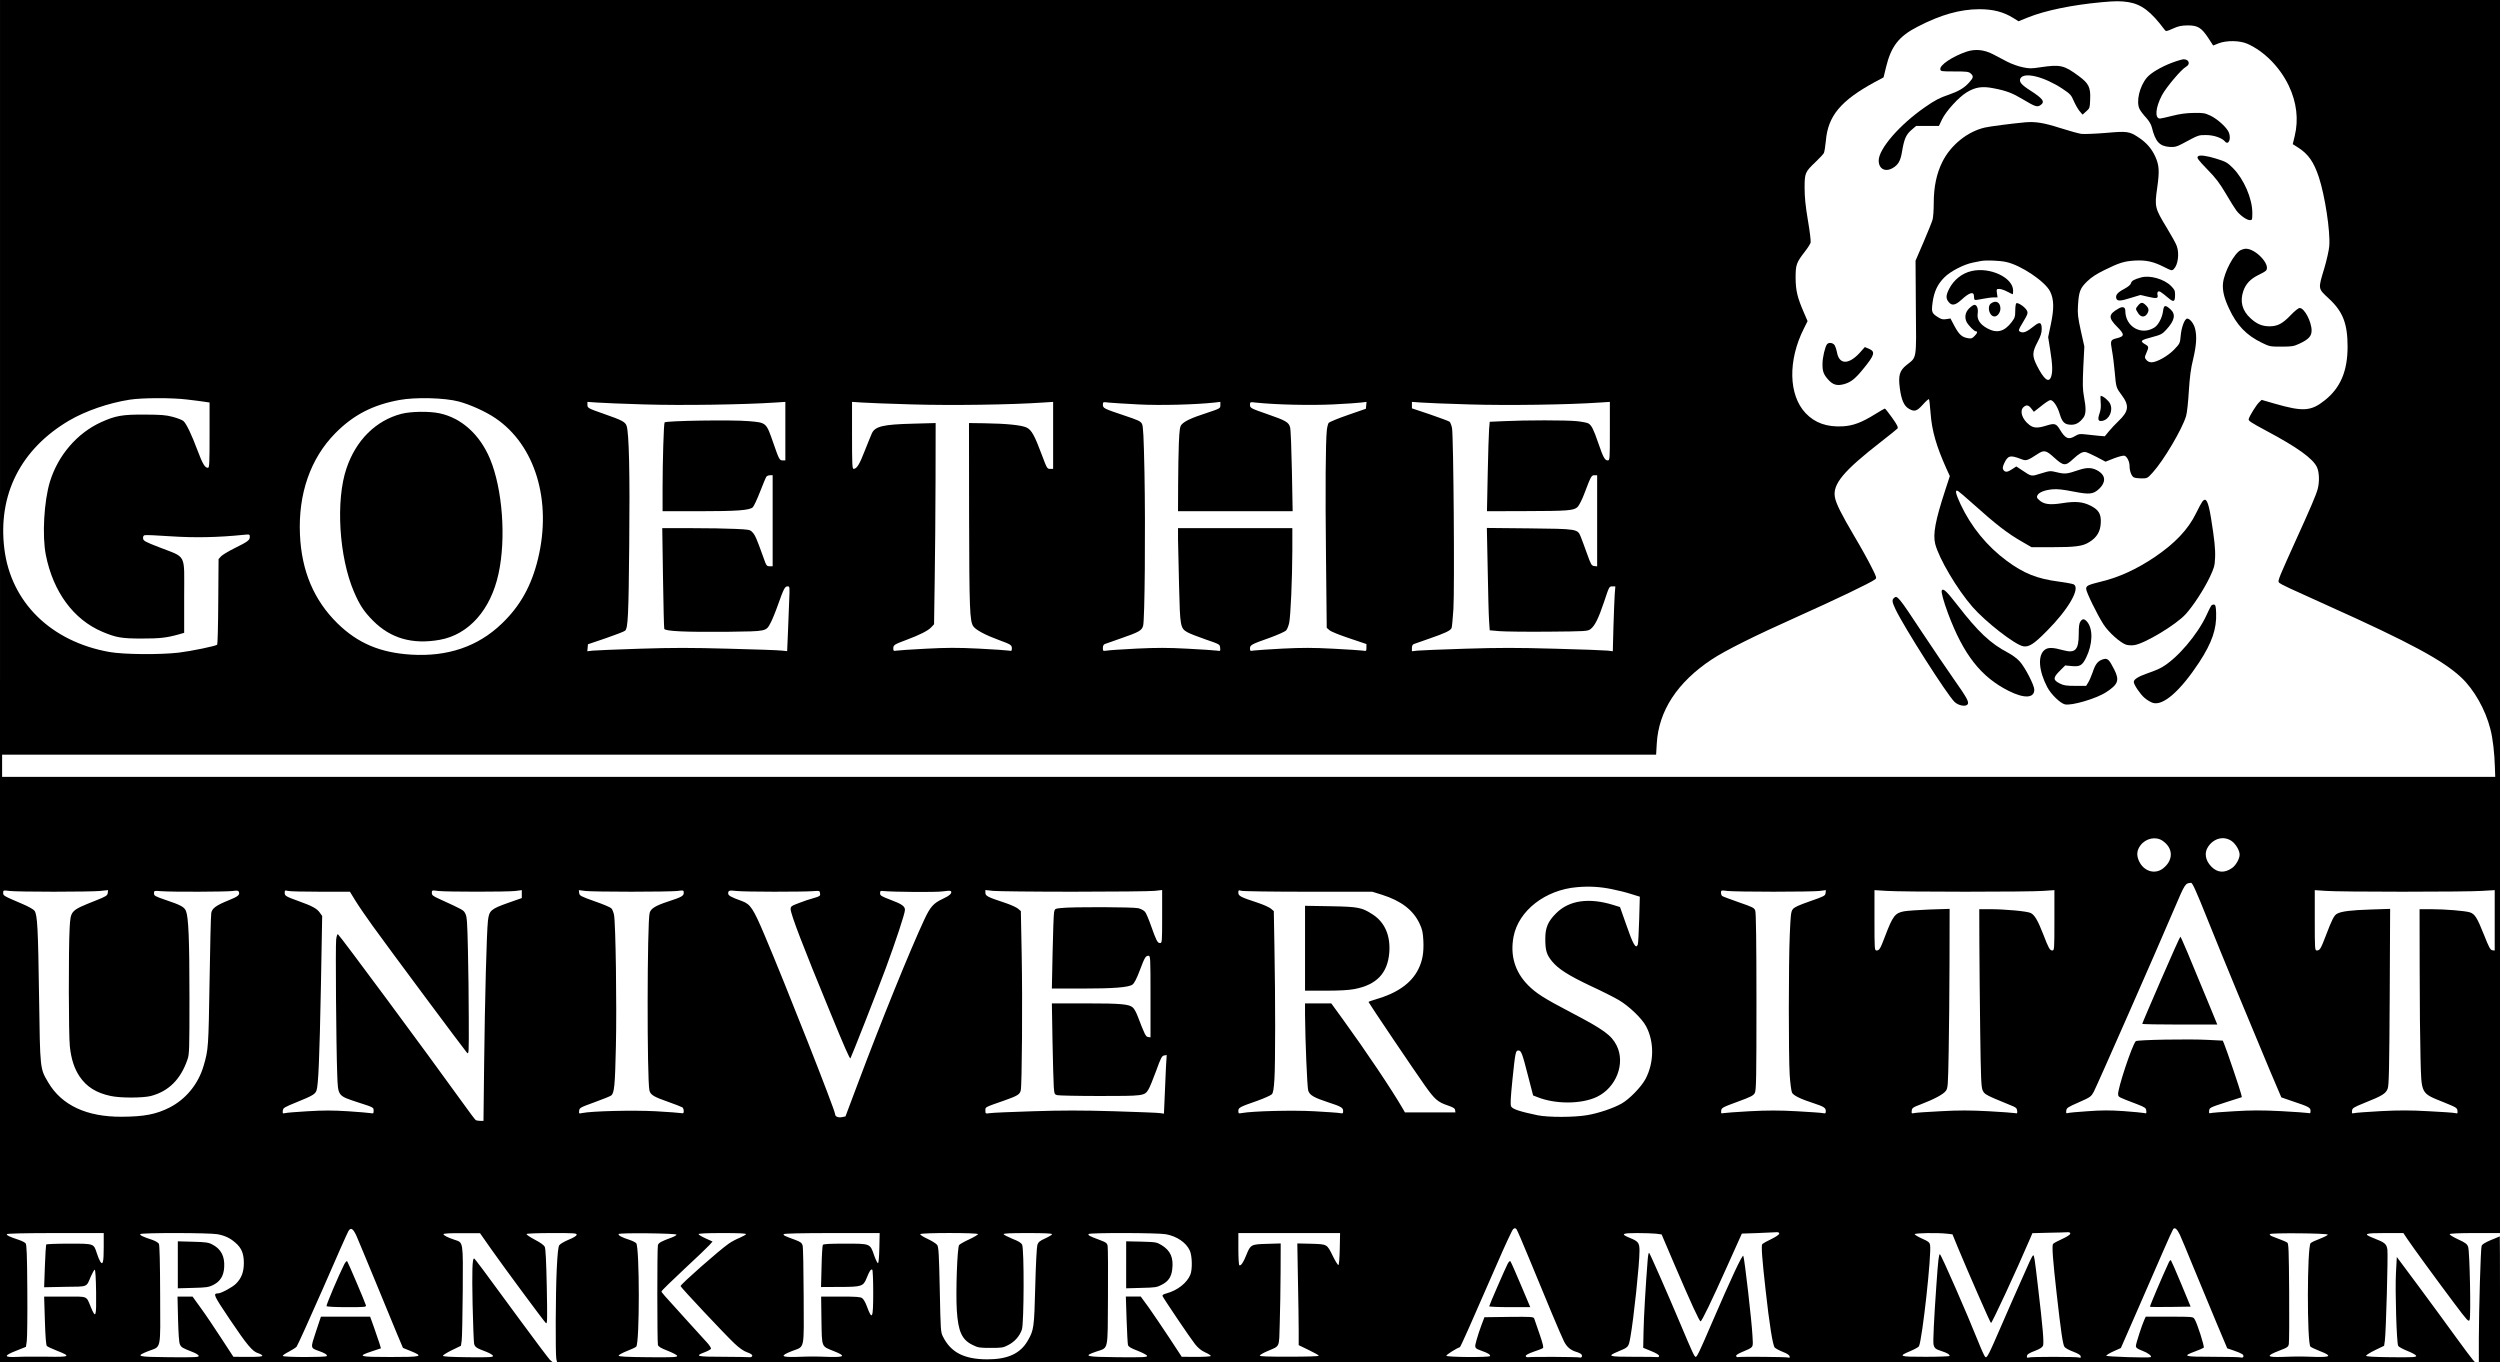 <?xml version="1.0" standalone="no"?>
<!DOCTYPE svg PUBLIC "-//W3C//DTD SVG 20010904//EN"
 "http://www.w3.org/TR/2001/REC-SVG-20010904/DTD/svg10.dtd">
<svg version="1.0" xmlns="http://www.w3.org/2000/svg"
 width="2362pt" height="1287pt" viewBox="0 0 2362 1287"
 preserveAspectRatio="xMidYMid meet">
<g transform="translate(0,1287) scale(0.1,-0.1)"
fill="#000000" stroke="none">
<path d="M0 6435 l0 -6435 2611 0 2610 0 -25 22 c-13 13 -143 185 -288 383
-352 481 -422 574 -429 575 -17 1 -20 -121 -14 -433 4 -186 11 -352 14 -370 7
-34 20 -43 116 -79 33 -13 61 -30 63 -38 2 -13 -28 -15 -235 -13 -172 2 -238
6 -238 14 0 6 38 30 85 53 l85 41 7 49 c4 27 8 236 10 466 3 477 6 459 -76
486 -66 22 -106 42 -106 54 0 6 67 10 173 9 l172 0 108 -154 c124 -176 491
-672 514 -695 14 -13 15 23 9 340 -5 242 -11 362 -19 380 -8 16 -41 40 -95 68
-45 24 -80 47 -77 53 4 5 105 9 241 9 215 0 235 -1 232 -17 -2 -10 -31 -28
-76 -46 -41 -17 -80 -40 -88 -52 -10 -15 -17 -80 -24 -226 -11 -227 -13 -799
-4 -848 l7 -31 9060 0 9060 0 -20 23 c-11 12 -81 105 -155 207 -73 102 -230
315 -348 475 l-215 289 -8 -149 c-9 -169 6 -664 21 -691 5 -9 45 -31 88 -48
44 -17 80 -38 82 -46 2 -13 -28 -15 -235 -13 -172 2 -238 6 -238 14 0 6 38 30
85 53 l85 41 7 48 c11 78 31 811 24 861 -8 54 -25 67 -125 106 -110 43 -95 50
102 50 l174 0 38 -57 c49 -73 268 -374 443 -607 126 -168 136 -178 145 -155
13 34 1 646 -14 688 -10 28 -24 39 -96 72 -47 22 -82 43 -78 49 4 6 93 10 241
10 l234 0 0 5825 0 5825 -11810 0 -11810 0 0 -6435z m20109 6415 c125 -21 213
-88 343 -262 12 -16 18 -15 78 12 53 24 79 29 140 30 95 0 129 -21 194 -119
l46 -71 50 20 c76 30 202 28 274 -4 159 -71 307 -221 391 -397 74 -156 93
-318 56 -472 l-19 -79 52 -33 c94 -60 147 -135 195 -280 57 -173 109 -512 98
-650 -3 -38 -24 -133 -47 -210 -60 -199 -61 -189 43 -286 133 -123 177 -237
177 -455 0 -229 -67 -388 -214 -505 -131 -105 -206 -110 -474 -33 l-124 36
-24 -23 c-25 -23 -88 -124 -98 -157 -6 -17 17 -32 166 -112 293 -156 442 -263
479 -345 21 -46 25 -134 7 -203 -13 -53 -70 -186 -218 -511 -56 -123 -115
-256 -131 -295 -26 -66 -27 -72 -11 -85 21 -16 86 -47 462 -216 768 -345 1081
-514 1253 -675 121 -113 230 -305 276 -488 23 -86 39 -226 43 -365 l3 -87
-11777 0 -11778 0 0 105 0 105 7814 0 7813 0 6 103 c17 310 194 581 520 797
129 85 403 222 812 405 351 157 693 321 729 350 19 14 18 18 -32 117 -28 57
-101 189 -163 293 -122 207 -173 309 -183 368 -22 123 81 247 432 520 81 63
153 121 159 128 9 11 -1 33 -50 102 -34 48 -65 87 -69 87 -3 0 -44 -23 -90
-52 -129 -80 -208 -110 -308 -116 -150 -8 -263 32 -351 125 -161 171 -168 497
-16 799 l35 70 -34 79 c-63 145 -78 209 -79 330 0 125 7 143 89 250 26 33 49
70 53 83 3 14 -8 108 -26 211 -23 138 -31 217 -31 306 0 141 4 150 105 246 37
35 71 72 77 83 5 10 14 63 19 117 20 234 140 378 461 553 l84 45 23 95 c48
199 121 293 299 384 220 114 401 164 582 165 131 0 227 -25 320 -82 l51 -32
91 37 c163 65 413 117 693 143 130 12 182 12 254 1z m-18339 -3755 c63 -7 136
-17 163 -21 l47 -7 0 -308 c0 -268 -2 -309 -15 -309 -29 0 -51 37 -99 165 -56
150 -105 252 -133 277 -11 10 -55 27 -99 39 -66 18 -110 21 -269 22 -209 1
-273 -10 -410 -72 -226 -103 -406 -312 -483 -561 -56 -184 -75 -509 -39 -693
69 -349 262 -611 534 -726 130 -55 182 -64 373 -64 169 0 234 7 348 39 l52 15
0 343 c0 416 28 362 -240 467 -129 50 -145 59 -148 81 -2 16 3 28 13 31 8 4
120 -1 248 -10 226 -15 443 -11 690 14 56 6 57 5 57 -20 0 -31 -19 -45 -151
-110 -53 -27 -107 -59 -120 -73 l-24 -26 -3 -401 c-1 -221 -6 -405 -10 -408
-13 -13 -246 -61 -362 -75 -181 -21 -522 -18 -657 6 -553 99 -930 470 -992
975 -63 511 154 941 611 1211 155 91 374 167 575 198 116 18 399 19 543 1z
m2563 -18 c111 -30 255 -95 348 -158 376 -255 535 -781 402 -1329 -62 -256
-169 -447 -343 -613 -225 -216 -511 -313 -855 -292 -293 18 -505 108 -696 295
-223 219 -340 495 -355 840 -17 384 99 718 333 956 171 174 356 269 607 315
153 28 425 21 559 -14z m1755 -28 c345 -11 944 -2 1240 18 l92 6 0 -277 0
-276 -25 0 c-30 0 -35 10 -86 157 -71 204 -65 199 -235 214 -154 14 -785 4
-795 -12 -8 -14 -19 -365 -19 -626 l0 -213 348 0 c358 0 473 9 504 37 10 9 41
75 69 147 28 72 55 137 61 144 6 6 21 12 34 12 l24 0 0 -430 0 -430 -29 0
c-28 0 -31 5 -60 88 -63 175 -76 205 -101 232 -24 26 -30 27 -164 33 -77 4
-263 7 -414 7 l-275 0 7 -467 c4 -258 9 -475 12 -484 7 -23 199 -32 609 -28
363 5 352 2 397 87 14 26 45 101 68 167 55 155 66 175 91 175 21 0 21 -3 15
-142 -3 -79 -9 -217 -12 -307 l-7 -163 -49 5 c-27 4 -253 12 -501 18 -359 10
-533 10 -842 0 -214 -7 -414 -15 -443 -18 l-53 -6 3 33 3 33 168 57 c93 32
176 64 184 72 26 27 32 139 38 813 7 673 -2 1058 -25 1122 -14 38 -43 53 -215
113 -151 53 -155 55 -155 87 l0 26 88 -6 c48 -4 251 -12 450 -18z m2534 0
c368 -11 934 -3 1236 18 l92 6 0 -317 0 -316 -29 0 c-27 0 -30 5 -76 128 -70
188 -98 238 -144 262 -47 23 -191 38 -401 41 l-145 2 1 -869 c2 -897 6 -1005
41 -1053 25 -34 113 -81 238 -127 117 -43 125 -48 125 -81 0 -23 -3 -25 -29
-20 -16 3 -144 12 -285 19 -206 10 -305 9 -499 -1 -133 -7 -257 -15 -274 -18
-30 -5 -33 -3 -33 20 0 33 8 38 123 81 126 47 206 87 237 121 l25 27 6 411 c4
227 7 654 8 951 l1 539 -217 -6 c-278 -7 -354 -25 -385 -90 -8 -18 -39 -93
-68 -167 -50 -129 -75 -170 -106 -170 -12 0 -14 53 -14 316 l0 317 93 -6 c50
-4 266 -12 479 -18z m2132 0 c206 -11 544 -2 724 18 l52 6 0 -31 c0 -30 -1
-31 -127 -73 -145 -47 -209 -77 -238 -109 -17 -19 -21 -42 -27 -173 -3 -84 -7
-263 -7 -399 l-1 -248 542 0 541 0 -7 378 c-4 207 -11 394 -17 414 -12 48 -41
65 -209 123 -167 58 -170 60 -170 92 0 25 1 26 58 19 188 -20 514 -27 725 -17
122 6 244 14 270 18 l48 6 -3 -33 -3 -32 -170 -59 c-93 -32 -175 -66 -182 -75
-6 -9 -14 -39 -17 -68 -12 -114 -15 -557 -8 -1194 l7 -674 27 -23 c15 -13 97
-46 188 -76 l160 -54 0 -34 c0 -33 -1 -34 -35 -28 -20 3 -145 11 -279 18 -190
10 -295 10 -477 1 -129 -7 -251 -15 -271 -18 -36 -6 -38 -5 -38 19 0 33 13 40
189 102 73 27 141 57 152 68 10 11 23 43 29 71 14 66 29 412 30 684 l0 212
-540 0 -540 0 0 -107 c1 -60 5 -260 10 -445 9 -377 12 -394 79 -432 19 -11 95
-41 170 -67 135 -46 136 -47 139 -79 3 -32 3 -33 -32 -27 -20 3 -143 11 -275
18 -188 10 -290 10 -482 1 -134 -7 -261 -15 -281 -19 -37 -5 -38 -5 -38 25 0
19 6 32 18 37 9 4 75 27 145 51 179 62 204 76 217 121 16 53 23 911 13 1448
-7 343 -12 436 -23 459 -13 26 -32 35 -170 81 -191 64 -200 68 -200 102 0 25
1 26 58 19 31 -3 155 -11 276 -17z m3128 0 c358 -11 938 -3 1236 18 l92 6 0
-277 c0 -268 -1 -276 -20 -276 -27 0 -43 28 -89 163 -45 131 -63 167 -93 186
-12 7 -62 17 -112 22 -102 10 -481 10 -686 0 l-135 -6 -6 -70 c-3 -38 -9 -229
-13 -422 l-7 -353 358 1 c410 1 462 5 498 39 13 13 41 66 61 119 66 174 70
181 98 181 l26 0 0 -431 0 -430 -27 3 c-26 3 -31 12 -69 118 -23 63 -49 135
-59 159 -30 74 -31 74 -488 79 l-399 4 8 -393 c4 -217 9 -434 13 -484 l6 -90
90 -8 c50 -4 257 -7 462 -5 358 3 373 4 400 24 41 30 76 101 130 262 46 139
47 142 76 142 l29 0 -6 -77 c-3 -43 -8 -181 -12 -307 l-6 -229 -49 6 c-27 3
-251 12 -498 18 -356 10 -529 10 -847 0 -219 -7 -423 -15 -451 -18 l-53 -6 0
31 c0 19 6 32 18 37 9 4 75 27 145 51 151 52 202 76 212 101 4 10 11 90 17
178 12 193 1 1635 -13 1710 -5 27 -16 55 -24 61 -9 6 -92 37 -185 69 l-170 57
0 31 0 30 83 -6 c45 -4 251 -12 459 -18z m6549 -4122 c104 -70 105 -185 4
-263 -78 -59 -184 -25 -227 74 -24 54 -19 100 16 146 50 66 144 86 207 43z
m652 -2 c40 -28 77 -89 77 -130 0 -38 -35 -100 -70 -125 -72 -51 -140 -47
-198 13 -57 59 -68 131 -29 188 54 80 147 103 220 54z m-230 -732 c142 -354
408 -997 592 -1435 l109 -256 110 -38 c151 -50 166 -59 166 -90 0 -22 -3 -25
-22 -20 -13 3 -128 11 -256 18 -183 9 -278 9 -443 -1 -115 -6 -217 -15 -225
-18 -12 -4 -15 1 -12 23 3 28 8 31 156 79 l153 49 -7 30 c-8 37 -137 418 -158
467 l-15 37 -138 7 c-176 10 -671 1 -684 -12 -34 -34 -173 -452 -167 -503 3
-26 -1 -24 178 -92 77 -30 85 -36 88 -62 3 -26 1 -28 -20 -22 -13 3 -99 11
-192 18 -131 9 -209 9 -343 -1 -95 -6 -180 -14 -189 -18 -12 -4 -15 0 -12 23
3 26 13 33 118 79 111 49 116 53 142 100 30 56 599 1349 758 1723 106 248 105
246 161 251 13 1 49 -79 152 -336z m-5623 276 c52 -10 133 -30 179 -45 l84
-26 -6 -217 c-4 -120 -9 -226 -13 -235 -18 -47 -45 0 -113 198 l-55 156 -64
20 c-230 71 -417 44 -539 -78 -78 -77 -103 -137 -103 -241 0 -111 12 -150 63
-213 60 -73 154 -133 367 -234 102 -47 221 -107 265 -133 94 -55 219 -174 257
-247 79 -147 76 -345 -5 -498 -40 -75 -153 -192 -227 -233 -78 -44 -218 -91
-324 -109 -122 -21 -367 -22 -469 -1 -167 35 -238 58 -250 84 -8 18 -5 77 12
246 27 264 31 282 56 282 28 0 37 -25 91 -236 l49 -189 39 -15 c170 -69 416
-68 562 1 184 87 273 317 188 486 -49 97 -121 150 -425 309 -264 138 -337 185
-414 263 -123 126 -168 280 -135 456 47 246 300 443 601 468 116 10 217 4 329
-19z m-14720 -24 c195 0 390 3 433 7 l78 8 -3 -27 c-3 -24 -14 -32 -118 -73
-235 -94 -232 -91 -242 -258 -11 -196 -10 -1016 2 -1119 13 -121 42 -208 91
-282 66 -99 158 -157 296 -186 92 -20 302 -19 378 0 168 44 282 157 346 344
18 50 19 92 19 590 0 550 -9 755 -33 814 -17 39 -46 55 -197 106 -96 33 -105
38 -105 61 0 25 1 25 70 20 106 -8 613 -6 673 2 44 6 54 4 59 -9 11 -27 -9
-44 -92 -77 -124 -50 -162 -78 -169 -123 -4 -21 -11 -310 -16 -643 -10 -625
-11 -646 -56 -799 -50 -173 -168 -317 -324 -396 -125 -63 -238 -85 -450 -86
-330 -2 -566 108 -693 322 -80 136 -78 117 -88 819 -9 643 -16 763 -42 804
-10 14 -53 39 -114 65 -182 78 -183 78 -183 106 0 24 1 25 63 17 34 -4 222 -7
417 -7z m2515 0 l281 0 54 -88 c30 -49 103 -154 161 -235 142 -198 867 -1172
890 -1197 19 -19 19 -12 18 320 0 187 -4 480 -8 650 -6 269 -9 314 -25 344
-18 34 -17 33 -248 139 -58 26 -68 35 -68 56 0 26 0 26 63 18 81 -9 643 -9
725 0 l62 8 0 -38 0 -37 -128 -45 c-165 -58 -181 -73 -192 -170 -12 -106 -29
-741 -36 -1362 l-6 -528 -32 0 c-17 0 -36 4 -42 8 -6 4 -64 81 -129 172 -330
459 -1154 1572 -1172 1583 -6 4 -13 -17 -17 -51 -7 -60 0 -994 10 -1270 8
-211 2 -203 199 -268 144 -46 145 -47 145 -77 0 -27 -2 -29 -28 -24 -15 3
-112 11 -215 18 -145 9 -232 9 -380 0 -106 -6 -202 -14 -215 -18 -21 -5 -23
-3 -20 23 3 27 12 32 132 81 148 60 173 75 186 109 18 46 29 313 42 985 l12
665 -23 32 c-27 38 -70 62 -199 108 -124 45 -132 50 -132 80 0 22 3 24 28 17
15 -5 153 -8 307 -8z m2940 0 c204 0 398 3 433 7 61 8 62 7 62 -17 0 -30 -20
-41 -152 -84 -115 -38 -159 -65 -170 -106 -24 -85 -26 -1576 -2 -1678 10 -41
41 -60 176 -107 68 -24 129 -48 136 -53 6 -5 12 -21 12 -34 0 -21 -4 -24 -22
-20 -13 3 -123 11 -244 18 -213 11 -599 2 -694 -17 -30 -7 -31 -6 -28 22 3 27
10 31 145 80 78 28 149 57 158 64 29 24 36 94 44 463 9 386 -2 1168 -18 1245
-5 24 -16 51 -25 60 -9 10 -80 40 -159 67 -132 47 -142 53 -145 78 l-3 27 63
-8 c35 -4 230 -7 433 -7z m1350 0 c160 0 322 2 360 5 69 5 70 5 73 -21 3 -24
-2 -27 -60 -44 -35 -9 -98 -30 -140 -47 -72 -27 -78 -32 -78 -58 0 -46 120
-359 368 -960 144 -351 190 -455 197 -449 7 8 250 626 333 849 96 260 182 520
182 553 0 35 -28 55 -137 96 -87 33 -98 40 -98 62 0 20 4 24 25 21 97 -10 505
-13 565 -4 38 6 73 8 78 3 17 -17 -9 -43 -77 -74 -87 -41 -116 -73 -174 -197
-133 -285 -408 -962 -627 -1547 l-117 -311 -35 -7 c-35 -6 -63 6 -63 29 0 36
-472 1234 -666 1690 -107 253 -134 293 -212 322 -106 38 -132 53 -132 72 0 29
8 32 79 24 36 -4 197 -7 356 -7z m2830 0 c380 0 723 4 763 8 l72 8 0 -250 c0
-243 -1 -251 -20 -251 -24 0 -35 22 -85 163 -21 60 -46 119 -56 131 -10 13
-39 29 -63 35 -48 12 -623 14 -731 2 -57 -6 -59 -7 -66 -39 -4 -18 -10 -188
-14 -377 l-7 -345 273 0 c314 0 452 11 489 38 17 13 39 55 68 132 47 125 56
140 83 140 18 0 19 -15 19 -386 l0 -385 -22 3 c-23 3 -32 21 -99 196 -13 35
-33 72 -45 82 -34 33 -114 40 -446 40 l-320 0 6 -357 c4 -197 9 -391 12 -431
5 -68 7 -72 32 -79 15 -4 196 -8 402 -8 414 0 424 1 460 61 12 18 44 97 73
176 45 125 55 143 76 146 l24 4 -7 -114 c-3 -62 -9 -187 -12 -277 l-7 -163
-34 5 c-19 4 -216 11 -437 18 -306 9 -487 9 -766 0 -201 -6 -384 -14 -407 -18
-43 -6 -43 -5 -43 25 0 34 -11 28 183 96 119 42 142 56 151 93 12 49 17 853 9
1281 l-8 414 -27 23 c-15 13 -71 38 -125 56 -161 53 -183 64 -183 94 l0 26 73
-8 c39 -4 383 -8 762 -8z m2215 0 l605 0 90 -28 c182 -57 297 -145 357 -273
26 -56 32 -82 36 -163 5 -113 -8 -188 -48 -269 -67 -134 -203 -228 -412 -287
-32 -9 -58 -19 -58 -22 0 -7 439 -658 533 -790 92 -130 122 -156 215 -187 52
-18 68 -28 70 -44 l3 -22 -238 0 -239 0 -19 33 c-102 177 -349 545 -563 840
l-114 157 -124 0 -124 0 0 -107 c2 -245 20 -681 30 -716 13 -44 53 -67 190
-112 121 -39 140 -51 140 -81 0 -23 -3 -26 -27 -21 -16 4 -127 11 -247 18
-207 11 -577 2 -683 -17 -30 -6 -33 -4 -33 20 0 31 13 38 177 95 67 24 129 52
139 62 13 14 19 48 25 146 9 148 9 757 0 1246 l-6 339 -27 23 c-15 13 -71 38
-125 56 -162 53 -183 64 -183 95 0 24 2 25 28 18 15 -5 299 -9 632 -9z m4395
0 c204 0 398 3 433 7 l63 8 -3 -28 c-3 -25 -12 -30 -147 -77 -108 -38 -149
-56 -163 -76 -17 -22 -20 -53 -28 -235 -12 -272 -12 -1149 -1 -1329 5 -78 15
-153 22 -168 12 -27 84 -62 209 -102 89 -29 110 -42 110 -71 0 -23 -3 -26 -27
-21 -16 4 -127 11 -248 18 -169 9 -272 9 -445 0 -124 -7 -235 -15 -248 -18
-21 -5 -23 -2 -20 23 3 27 11 32 153 84 131 48 152 59 165 85 13 26 15 141 15
860 0 547 -4 840 -11 860 -9 28 -22 34 -155 80 -79 28 -150 54 -157 59 -6 4
-12 18 -12 31 0 24 1 25 63 17 34 -4 229 -7 432 -7z m1815 0 c349 0 681 3 738
8 l102 7 0 -285 c0 -277 -1 -285 -20 -285 -23 0 -35 21 -84 149 -52 134 -83
187 -120 205 -36 17 -242 36 -387 36 l-99 0 1 -327 c1 -181 4 -557 8 -838 6
-433 9 -515 23 -546 14 -31 27 -41 109 -77 52 -22 121 -51 154 -64 52 -20 60
-27 63 -52 3 -25 1 -28 -20 -23 -13 3 -125 11 -249 18 -176 9 -277 10 -455 0
-126 -6 -239 -14 -252 -18 -21 -5 -23 -3 -20 23 3 26 11 32 88 61 125 48 211
94 234 126 20 27 21 46 27 370 4 188 7 569 8 846 l1 504 -189 -6 c-103 -4
-212 -12 -241 -17 -86 -16 -107 -44 -180 -236 -46 -121 -54 -134 -81 -134 -18
0 -19 13 -19 285 l0 285 113 -7 c61 -5 398 -8 747 -8z m4135 0 c347 0 683 3
748 8 l117 7 0 -286 0 -285 -22 3 c-19 2 -32 26 -79 145 -65 163 -86 197 -133
213 -44 14 -232 30 -368 30 l-108 0 1 -572 c0 -315 4 -690 8 -833 9 -348 0
-331 221 -420 116 -47 125 -52 128 -79 3 -26 1 -28 -19 -23 -13 4 -125 12
-250 18 -178 10 -278 10 -456 1 -125 -7 -238 -15 -251 -19 -21 -5 -23 -3 -20
22 3 26 12 32 118 75 168 67 202 88 219 135 12 33 15 189 19 869 l4 829 -183
-6 c-187 -6 -275 -17 -317 -39 -29 -15 -48 -51 -108 -209 -48 -126 -56 -139
-86 -139 -17 0 -18 20 -18 285 l0 285 103 -7 c56 -5 386 -8 732 -8z m-8262
-3455 c156 -381 306 -739 333 -792 27 -54 61 -83 115 -100 22 -6 44 -17 50
-24 14 -17 1 -37 -19 -29 -14 5 -442 8 -487 2 -12 -1 -20 4 -20 12 0 9 29 24
75 40 42 14 81 29 87 34 9 5 0 42 -32 135 -24 70 -47 135 -50 145 -7 16 -25
17 -238 15 l-232 -3 -27 -71 c-15 -40 -36 -103 -47 -142 -22 -80 -23 -79 54
-107 56 -20 77 -34 73 -47 -5 -14 -413 -11 -413 3 0 10 95 70 128 81 7 3 98
207 349 783 76 176 146 326 155 333 14 10 20 10 30 0 6 -7 59 -128 116 -268z
m6152 215 c14 -30 72 -169 129 -309 58 -141 153 -370 212 -511 l107 -254 62
-21 c34 -11 70 -27 80 -34 21 -15 11 -40 -14 -31 -9 3 -128 6 -264 6 -276 0
-292 5 -167 51 40 15 77 31 81 35 9 9 -63 235 -87 270 -14 23 -17 23 -238 23
l-223 0 -13 -28 c-23 -50 -80 -226 -80 -248 0 -18 12 -27 61 -46 54 -20 93
-51 79 -60 -14 -9 -420 4 -420 13 0 6 31 25 69 42 l69 31 158 361 c87 198 196
448 242 555 46 107 89 200 94 207 16 20 36 3 63 -52z m-17227 -12 c16 -38 96
-228 176 -423 80 -195 172 -418 204 -495 l59 -140 74 -30 c124 -51 108 -56
-191 -56 -300 0 -320 6 -178 53 l87 29 -14 47 c-8 25 -31 92 -51 149 l-37 103
-232 0 -233 0 -47 -141 c-53 -160 -54 -154 30 -184 56 -20 77 -34 73 -47 -5
-13 -412 -12 -416 1 -2 6 23 23 55 39 32 17 66 38 75 48 9 11 120 256 247 545
126 290 235 536 243 548 23 37 43 25 76 -46z m13442 22 c0 -9 -30 -30 -75 -52
-41 -19 -79 -41 -85 -47 -11 -14 -2 -138 31 -431 36 -327 68 -528 87 -547 10
-10 44 -28 77 -41 39 -15 61 -30 63 -42 3 -13 0 -16 -13 -11 -17 6 -450 10
-476 4 -6 -2 -14 3 -16 10 -3 8 17 22 54 37 117 51 107 35 100 160 -6 126 -74
720 -86 749 -7 20 -110 -199 -305 -651 -108 -252 -133 -303 -145 -303 -12 0
-32 44 -144 310 -121 287 -286 663 -296 673 -5 4 -11 -27 -14 -70 -18 -222
-37 -545 -39 -678 l-3 -149 75 -31 c45 -18 75 -36 75 -45 0 -8 -6 -14 -14 -12
-8 2 -110 3 -228 3 -237 0 -252 5 -147 49 103 43 100 40 118 137 31 173 86
689 86 814 0 77 -11 91 -93 124 -88 36 -73 45 70 45 70 0 151 -3 180 -6 l52
-7 122 -286 c156 -364 235 -536 246 -535 12 1 102 187 253 524 l137 305 149 5
c82 3 161 7 177 8 18 1 27 -3 27 -13z m2750 0 c0 -10 -30 -29 -77 -51 -43 -19
-81 -40 -86 -47 -12 -17 -1 -157 34 -467 40 -355 58 -481 74 -505 7 -11 43
-31 81 -45 47 -18 70 -31 72 -44 3 -14 0 -17 -13 -12 -22 8 -457 9 -479 0 -10
-4 -16 -1 -16 9 0 21 17 32 83 57 39 15 62 30 69 45 11 25 -1 170 -48 565 -31
266 -35 290 -44 290 -4 0 -19 -26 -33 -57 -14 -32 -57 -130 -97 -218 -39 -88
-115 -259 -167 -380 -129 -298 -141 -321 -158 -304 -7 8 -36 70 -63 139 -106
266 -353 830 -364 830 -10 0 -17 -58 -33 -290 -23 -324 -33 -539 -27 -563 8
-35 19 -44 75 -62 53 -17 77 -31 77 -46 0 -4 -102 -8 -226 -8 -253 0 -264 4
-145 54 40 17 76 37 81 45 31 57 122 883 105 958 -5 25 -17 34 -76 60 -38 17
-69 36 -69 41 0 12 219 15 306 5 l51 -6 52 -127 c100 -240 306 -711 312 -711
10 0 242 500 369 797 l22 52 152 4 c83 1 163 4 179 5 18 1 27 -3 27 -13z
m-18580 -127 c0 -144 -8 -176 -33 -137 -8 13 -23 48 -32 78 -30 93 -24 91
-264 91 -116 0 -212 -4 -215 -8 -2 -4 -8 -97 -12 -206 l-7 -198 197 4 c224 3
199 -7 246 102 14 32 30 59 35 60 6 1 11 -77 13 -212 3 -239 -3 -254 -50 -141
-45 109 -22 99 -245 99 l-196 0 7 -227 c5 -158 11 -232 19 -240 7 -7 50 -27
96 -45 136 -53 124 -60 -95 -56 -104 1 -232 1 -284 -2 -126 -6 -128 11 -5 59
l90 36 8 55 c4 30 7 247 5 481 -2 336 -6 429 -16 442 -8 9 -37 24 -65 33 -86
28 -118 44 -112 54 4 6 178 10 461 10 l454 0 0 -132z m1075 121 c70 -13 121
-37 170 -81 57 -49 78 -101 79 -188 0 -88 -22 -146 -75 -199 -33 -33 -140 -91
-169 -91 -50 -1 -43 -16 110 -244 164 -244 216 -306 269 -321 19 -6 36 -16 39
-23 3 -9 -29 -12 -135 -12 l-138 1 -115 176 c-63 97 -149 225 -193 285 l-78
108 -71 0 -71 0 5 -212 c4 -144 9 -222 18 -240 13 -28 21 -33 120 -72 30 -11
56 -28 58 -36 2 -13 -33 -15 -275 -13 -313 3 -329 7 -201 58 124 48 113 -5
111 530 -1 303 -5 471 -12 484 -6 10 -34 27 -63 37 -87 28 -119 44 -113 54 9
14 655 13 730 -1z m4337 -4 c1 -5 -21 -18 -48 -28 -94 -34 -122 -49 -128 -71
-8 -28 -7 -915 0 -943 5 -16 27 -30 92 -55 48 -19 88 -40 90 -48 2 -13 -35
-15 -275 -13 -211 2 -278 6 -278 15 0 7 35 26 77 43 43 16 83 35 89 42 33 33
32 938 0 977 -7 8 -36 23 -64 32 -72 23 -109 43 -102 55 9 13 544 7 547 -6z
m656 4 c-2 -5 -28 -20 -58 -33 -31 -12 -78 -37 -105 -56 -88 -61 -455 -384
-455 -401 0 -11 420 -458 508 -541 48 -45 87 -73 122 -85 34 -12 50 -23 47
-33 -1 -8 -11 -14 -22 -13 -11 2 -125 3 -253 4 -252 0 -273 6 -172 44 29 11
55 26 57 32 3 7 -13 31 -34 55 -22 24 -111 122 -198 218 -230 253 -235 259
-235 269 0 6 95 99 212 208 117 108 225 212 241 230 l29 33 -66 30 c-36 16
-66 34 -66 40 0 6 76 10 226 10 154 0 225 -3 222 -11z m1260 -131 c-2 -87 -7
-143 -13 -143 -5 0 -22 33 -36 74 -39 113 -34 111 -275 111 -148 0 -205 -3
-210 -12 -4 -7 -10 -99 -12 -205 l-5 -193 169 1 c217 0 230 5 262 84 27 67 40
87 53 79 5 -3 9 -99 9 -214 0 -250 -9 -270 -60 -132 -12 34 -32 69 -44 77 -16
12 -59 15 -204 15 l-184 0 3 -225 c5 -260 -3 -242 116 -290 116 -46 105 -59
-42 -55 -148 5 -162 5 -310 0 -148 -4 -159 9 -43 55 124 48 113 -4 111 518 -1
249 -5 465 -10 481 -8 24 -20 33 -73 53 -99 36 -112 42 -105 53 4 6 168 10
456 10 l450 0 -3 -142z m932 132 c0 -6 -37 -28 -82 -49 -46 -21 -89 -45 -96
-54 -18 -21 -33 -445 -22 -619 13 -199 48 -276 149 -325 51 -26 66 -28 171
-28 106 0 119 2 166 27 62 32 108 85 129 147 20 60 22 761 2 801 -9 18 -35 34
-92 56 -43 18 -81 37 -83 43 -3 8 61 11 227 11 156 0 231 -3 231 -11 0 -5 -29
-23 -64 -39 -53 -24 -66 -35 -75 -62 -6 -19 -15 -189 -20 -393 -10 -390 -13
-412 -71 -512 -70 -122 -190 -177 -385 -176 -215 1 -341 65 -415 213 -23 44
-23 57 -31 444 -7 338 -11 402 -24 423 -9 13 -50 39 -91 58 -43 20 -73 39 -69
45 9 14 545 14 545 0z m1775 -1 c104 -19 192 -79 226 -154 23 -50 26 -180 5
-229 -32 -78 -122 -148 -225 -176 -30 -8 -41 -15 -37 -26 9 -22 261 -396 307
-454 29 -36 58 -60 95 -77 30 -13 54 -29 54 -34 0 -5 -60 -9 -137 -9 l-138 1
-116 177 c-64 97 -151 225 -193 285 l-78 107 -70 0 -71 0 7 -217 c4 -120 10
-228 13 -240 4 -16 25 -30 91 -55 48 -19 88 -40 90 -48 2 -13 -35 -15 -275
-13 -310 3 -334 9 -206 53 118 41 108 -7 111 513 2 249 0 466 -3 484 -5 28
-12 34 -78 59 -94 35 -109 43 -102 55 9 13 656 12 730 -2z m1643 -139 c-2 -90
-7 -151 -13 -152 -5 -1 -28 35 -50 80 -59 120 -53 116 -207 121 l-131 3 6
-348 c4 -191 7 -407 7 -480 l0 -133 95 -46 c52 -25 95 -49 95 -54 0 -6 -116
-9 -281 -9 -210 0 -279 2 -276 11 2 7 35 26 73 42 120 52 108 25 115 262 4
114 7 331 8 482 l1 273 -129 -4 c-152 -4 -156 -7 -196 -106 -28 -71 -52 -105
-66 -96 -5 3 -9 72 -9 155 l0 149 480 0 481 0 -3 -150z m9335 135 c1 -5 -32
-22 -73 -38 -41 -15 -81 -34 -89 -42 -34 -33 -35 -945 -2 -978 6 -6 46 -25 89
-42 116 -45 106 -59 -43 -55 -148 5 -162 5 -310 0 -151 -5 -159 9 -33 58 81
31 88 36 93 65 3 18 5 238 3 490 -3 394 -5 459 -18 467 -8 6 -37 19 -65 29
-27 11 -63 24 -78 30 -16 6 -25 16 -22 21 8 13 544 9 548 -5z"/>
<path d="M18580 12382 c-132 -45 -254 -126 -248 -166 3 -20 8 -21 134 -21 115
0 134 -2 153 -19 29 -26 27 -40 -16 -87 -45 -50 -99 -82 -189 -113 -89 -30
-131 -52 -226 -118 -240 -166 -438 -394 -438 -505 0 -78 60 -111 130 -72 54
30 76 69 90 154 20 120 37 161 87 205 l46 40 108 0 108 0 30 63 c37 77 158
210 233 255 83 50 147 59 253 38 121 -23 180 -46 278 -105 114 -68 134 -75
163 -56 49 32 29 61 -94 140 -85 54 -109 84 -93 114 34 64 224 17 398 -98 72
-48 82 -58 106 -115 15 -34 40 -78 55 -96 l28 -33 35 31 c33 29 34 33 37 115
5 111 -14 149 -106 217 -140 104 -175 112 -360 85 -90 -14 -109 -14 -173 0
-40 8 -104 31 -143 51 -39 21 -101 53 -137 72 -84 43 -167 51 -249 24z"/>
<path d="M20520 12277 c-103 -39 -199 -96 -236 -140 -70 -83 -104 -229 -69
-298 10 -19 37 -55 61 -80 27 -30 47 -63 54 -90 34 -138 73 -180 168 -187 49
-3 65 1 117 28 162 87 155 84 229 84 72 0 149 -27 177 -60 32 -39 60 18 39 80
-15 46 -107 131 -177 164 -52 24 -68 27 -158 25 -71 -1 -129 -9 -200 -27 -55
-14 -108 -26 -117 -26 -52 0 -43 104 18 220 38 73 185 247 227 269 45 24 29
71 -22 71 -15 -1 -64 -15 -111 -33z"/>
<path d="M19130 11714 c-128 -12 -322 -37 -377 -49 -165 -38 -323 -166 -402
-325 -55 -111 -81 -237 -81 -390 0 -63 -5 -133 -11 -155 -6 -22 -45 -118 -86
-214 l-75 -174 3 -441 c5 -504 10 -467 -87 -544 -67 -53 -81 -100 -64 -223 14
-106 39 -163 82 -189 55 -33 77 -27 135 37 28 32 54 55 58 51 3 -3 10 -62 15
-130 12 -167 54 -312 149 -524 l33 -72 -45 -138 c-93 -285 -116 -412 -93 -504
36 -138 205 -425 352 -594 124 -142 400 -357 479 -372 54 -10 102 21 225 146
204 205 318 404 252 439 -10 5 -73 17 -140 26 -204 26 -333 78 -492 196 -187
138 -336 321 -436 533 -49 105 -56 143 -25 127 10 -6 68 -55 128 -109 232
-208 340 -292 479 -371 l88 -51 191 0 c223 0 293 9 354 48 71 43 105 99 109
180 5 85 -19 125 -96 164 -74 37 -142 44 -267 24 -120 -19 -176 -11 -220 30
-22 20 -24 27 -15 45 15 28 68 49 143 56 46 4 98 -2 195 -21 154 -30 189 -27
246 27 62 59 60 121 -3 163 -57 37 -108 41 -189 14 -112 -38 -131 -41 -205
-23 -67 16 -68 16 -153 -10 -95 -30 -88 -31 -181 31 l-53 35 -41 -27 c-44 -29
-66 -30 -82 -4 -8 12 -6 27 7 57 35 77 57 84 158 45 52 -21 60 -18 160 47 59
39 80 35 152 -31 94 -85 109 -86 185 -15 52 48 81 65 110 65 11 0 59 -21 107
-46 l87 -46 81 32 c48 18 89 28 99 24 24 -9 47 -56 47 -97 0 -47 18 -95 40
-107 10 -6 43 -10 73 -10 54 0 56 1 106 56 103 113 279 411 315 533 9 29 20
133 26 235 9 137 18 211 41 304 31 131 36 215 18 287 -12 48 -49 95 -74 95
-24 0 -55 -81 -62 -163 -6 -70 -8 -73 -60 -128 -59 -62 -165 -122 -215 -122
-20 0 -37 8 -49 22 -17 21 -18 25 -3 59 28 65 28 68 -12 91 -48 29 -39 38 73
67 79 21 92 28 129 68 82 89 93 147 39 195 -50 44 -61 40 -69 -21 -8 -60 -44
-128 -79 -151 -124 -81 -277 5 -277 156 0 36 -24 45 -64 22 -96 -55 -99 -86
-14 -172 72 -72 72 -90 0 -108 -63 -16 -65 -21 -48 -116 9 -46 20 -138 26
-204 13 -147 13 -147 65 -217 75 -100 68 -154 -30 -247 -29 -28 -70 -71 -91
-97 l-38 -46 -61 5 c-33 4 -88 9 -122 13 -52 6 -66 4 -96 -15 -63 -39 -94 -26
-146 62 -34 55 -49 60 -123 37 -86 -27 -124 -26 -165 6 -68 52 -94 132 -55
167 27 25 48 21 74 -13 l24 -31 70 55 c38 31 76 56 86 56 27 0 66 -57 88 -130
24 -81 48 -103 111 -103 44 0 79 21 113 67 25 33 27 87 5 201 -12 66 -13 114
-6 275 l10 196 -33 148 c-28 129 -32 161 -27 240 8 131 20 162 85 226 41 40
87 70 162 107 141 70 190 85 289 91 105 6 175 -9 274 -59 76 -38 77 -39 96
-20 39 39 53 146 27 217 -7 22 -50 99 -95 173 -112 185 -115 197 -90 374 23
160 19 215 -17 296 -34 75 -83 132 -155 180 -91 61 -110 63 -315 45 -99 -8
-201 -12 -229 -9 -27 4 -118 29 -202 56 -153 49 -233 62 -333 53z m-177 -1319
c139 -29 368 -183 416 -278 37 -74 39 -159 8 -308 l-26 -124 19 -120 c22 -137
25 -208 9 -254 -22 -63 -67 -28 -135 106 -45 90 -44 125 6 220 31 59 40 88 40
125 0 62 -18 70 -66 32 -80 -64 -110 -76 -143 -55 -12 8 -7 22 27 78 54 90 56
97 37 127 -21 31 -81 70 -95 61 -5 -3 -10 -35 -10 -70 0 -56 -4 -68 -33 -107
-70 -92 -140 -110 -232 -60 -68 37 -98 84 -90 139 7 47 -7 83 -31 83 -9 0 -31
-15 -50 -34 -37 -37 -45 -85 -23 -129 17 -32 71 -87 86 -87 20 0 15 -19 -13
-46 -21 -22 -31 -25 -62 -19 -55 9 -83 34 -126 114 l-38 72 -39 -6 c-30 -5
-47 -2 -72 14 -67 41 -70 50 -58 143 14 103 47 173 112 238 57 57 183 122 269
139 30 6 64 13 75 15 47 9 175 5 238 -9z"/>
<path d="M18627 10309 c-91 -21 -168 -83 -212 -169 -31 -61 -32 -91 -2 -126
30 -35 62 -28 120 25 75 69 117 80 117 32 0 -17 3 -32 8 -34 4 -3 36 1 72 9
36 7 82 14 104 14 l39 0 -6 40 c-5 38 -4 40 22 40 16 0 49 -11 75 -25 26 -14
49 -25 52 -25 2 0 4 15 4 34 0 123 -219 226 -393 185z"/>
<path d="M18812 10004 c-42 -29 -17 -124 33 -124 27 0 55 38 55 74 0 59 -42
83 -88 50z"/>
<path d="M20767 11393 c-14 -14 -4 -28 91 -127 78 -79 114 -128 172 -226 40
-69 85 -140 99 -159 34 -45 98 -91 128 -91 22 0 23 3 23 69 0 135 -80 319
-182 422 -54 54 -67 61 -156 89 -92 29 -161 38 -175 23z"/>
<path d="M21170 10507 c-62 -31 -156 -208 -167 -312 -7 -68 10 -140 57 -240
73 -158 163 -252 309 -323 74 -36 79 -37 186 -37 100 0 116 3 170 28 87 41
115 71 115 124 0 83 -68 213 -112 213 -13 0 -47 -27 -88 -70 -76 -79 -122
-103 -200 -103 -69 1 -118 22 -177 76 -79 72 -102 159 -68 258 23 67 68 114
139 149 35 16 69 36 76 44 44 54 -96 205 -190 206 -14 0 -36 -6 -50 -13z"/>
<path d="M20230 10249 c-69 -19 -90 -32 -96 -54 -4 -15 -26 -34 -65 -55 -63
-33 -84 -59 -74 -90 9 -27 39 -26 142 7 l85 26 74 -17 c81 -19 97 -16 88 19
-3 12 -1 26 6 30 12 7 25 -1 95 -59 53 -45 65 -40 65 32 0 36 -6 48 -39 81
-65 65 -200 103 -281 80z"/>
<path d="M20201 9984 c-26 -32 -26 -31 -1 -71 24 -40 61 -44 84 -11 22 32 20
55 -9 83 -31 32 -48 31 -74 -1z"/>
<path d="M17262 9618 c-19 -24 -43 -126 -43 -185 -1 -72 10 -101 56 -152 43
-47 82 -58 145 -41 65 17 108 51 181 141 112 136 121 167 54 195 l-36 15 -49
-55 c-106 -115 -195 -111 -215 9 -4 22 -14 50 -21 63 -16 24 -55 30 -72 10z"/>
<path d="M19847 9071 c4 -40 1 -74 -10 -105 -21 -61 -14 -80 27 -72 65 13 103
98 72 162 -13 29 -67 74 -88 74 -3 0 -4 -27 -1 -59z"/>
<path d="M20809 8133 c-8 -10 -36 -61 -61 -113 -75 -153 -199 -284 -393 -415
-169 -113 -331 -188 -500 -229 -129 -32 -145 -40 -145 -70 0 -29 106 -246 165
-337 48 -74 157 -171 212 -190 20 -6 54 -8 78 -4 98 14 395 193 485 292 70 77
171 231 227 348 42 89 48 109 51 182 4 85 -5 171 -39 383 -26 155 -46 194 -80
153z"/>
<path d="M18346 7292 c-8 -13 17 -105 60 -220 145 -387 310 -598 571 -729 149
-75 243 -70 243 11 0 42 -86 209 -137 266 -25 28 -71 62 -113 84 -165 87 -279
194 -478 451 -102 131 -132 159 -146 137z"/>
<path d="M17892 7218 c-18 -18 -15 -37 17 -105 81 -170 487 -808 558 -875 35
-34 103 -47 122 -24 18 22 -3 60 -136 249 -59 84 -189 276 -290 428 -231 350
-239 359 -271 327z"/>
<path d="M20892 7148 c-5 -7 -26 -47 -45 -90 -84 -183 -276 -409 -421 -492
-22 -14 -82 -39 -133 -56 -89 -31 -133 -58 -133 -83 0 -26 61 -116 102 -151
23 -20 59 -41 79 -47 97 -29 258 112 436 382 121 185 167 317 161 468 -2 60
-6 76 -19 79 -9 1 -21 -3 -27 -10z"/>
<path d="M19656 6998 c-12 -16 -16 -47 -16 -116 0 -152 -32 -186 -144 -156
-100 28 -147 29 -178 4 -67 -52 -57 -197 25 -353 35 -67 123 -152 167 -162 63
-14 294 54 387 114 116 75 130 113 78 216 -50 98 -63 110 -109 95 -46 -15 -70
-46 -95 -123 -12 -34 -30 -77 -41 -94 l-20 -33 -103 0 c-87 0 -110 4 -147 23
-64 32 -64 54 0 118 l52 52 63 -6 c76 -7 98 6 134 78 64 129 68 276 8 343 -26
28 -42 28 -61 0z"/>
<path d="M3792 8960 c-241 -63 -428 -248 -518 -514 -104 -304 -71 -840 71
-1169 53 -123 94 -186 180 -272 166 -167 372 -226 630 -180 273 49 481 282
555 624 73 334 38 801 -80 1085 -96 230 -270 387 -477 431 -98 21 -271 18
-361 -5z"/>
<path d="M20417 3612 c-97 -224 -177 -410 -177 -415 0 -4 159 -7 354 -7 l355
0 -73 178 c-191 464 -270 652 -276 652 -3 0 -86 -183 -183 -408z"/>
<path d="M12330 3911 l0 -401 194 0 c129 0 220 5 271 15 211 40 315 149 331
345 12 161 -42 286 -158 361 -103 66 -133 72 -400 77 l-238 4 0 -401z"/>
<path d="M14244 929 c-25 -49 -174 -391 -174 -401 0 -4 87 -8 194 -8 l194 0
-90 213 c-49 116 -93 216 -98 221 -5 5 -16 -6 -26 -25z"/>
<path d="M20491 943 c-62 -133 -182 -416 -178 -419 2 -3 90 -3 194 -2 l190 3
-89 215 c-49 118 -93 218 -97 223 -4 4 -13 -5 -20 -20z"/>
<path d="M3252 924 c-53 -105 -172 -386 -167 -394 4 -6 84 -10 192 -10 172 0
185 1 180 18 -9 32 -169 407 -177 416 -5 4 -17 -9 -28 -30z"/>
<path d="M1680 920 l0 -222 143 4 c125 3 148 6 190 27 67 33 100 85 105 166 7
105 -29 174 -112 217 -35 19 -62 23 -183 26 l-143 4 0 -222z"/>
<path d="M10640 920 l0 -222 143 4 c130 3 147 5 192 29 62 31 92 74 100 144
14 110 -15 178 -99 230 -48 29 -53 30 -193 34 l-143 3 0 -222z"/>
<path d="M23534 1154 c-59 -25 -84 -41 -88 -57 -9 -29 -25 -591 -26 -874 l0
-223 100 0 100 0 0 595 c0 327 -1 595 -2 594 -2 0 -40 -16 -84 -35z"/>
</g>
</svg>
